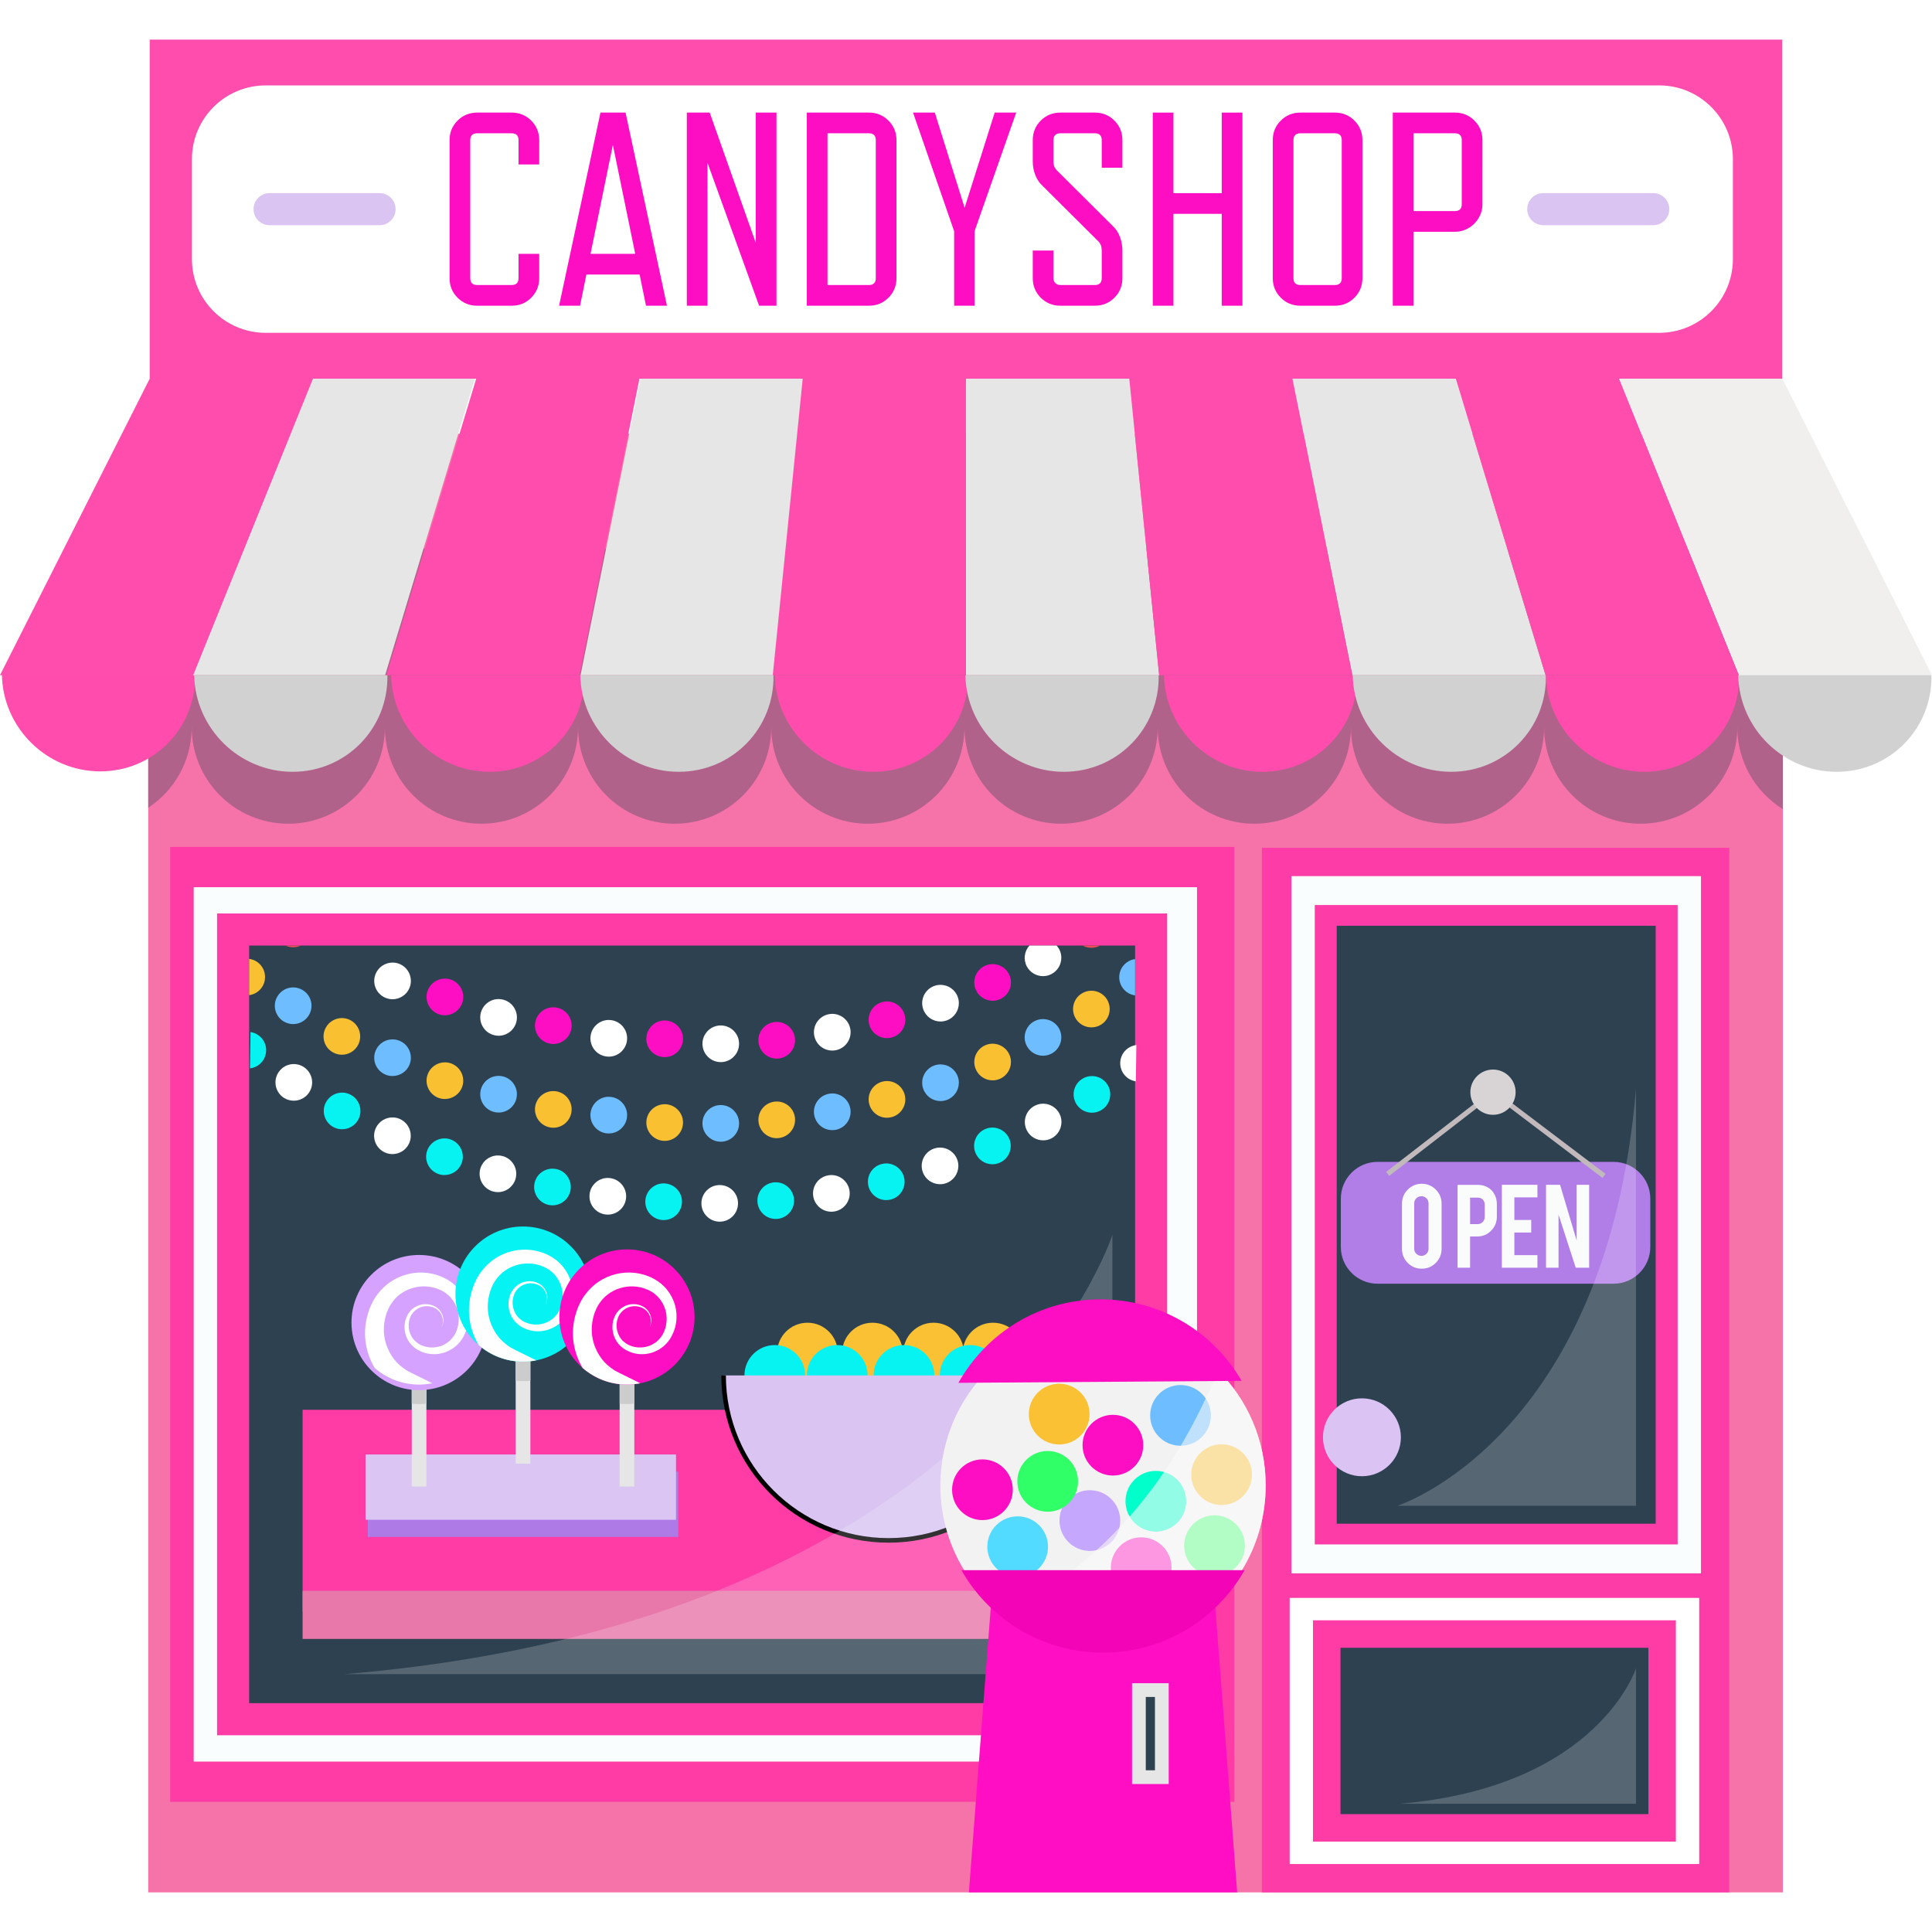 <svg id="eVFfCtLaSyx1" xmlns="http://www.w3.org/2000/svg" xmlns:xlink="http://www.w3.org/1999/xlink" viewBox="0 0 421.602 421.602" shape-rendering="geometricPrecision" text-rendering="geometricPrecision"><style><![CDATA[#eVFfCtLaSyx33_tr {animation: eVFfCtLaSyx33_tr__tr 1250ms linear infinite normal forwards}@keyframes eVFfCtLaSyx33_tr__tr { 0% {transform: translate(326.364px,267.589px) rotate(0deg)} 24% {transform: translate(326.364px,267.589px) rotate(-30.101deg)} 64% {transform: translate(326.364px,267.589px) rotate(28.363deg)} 80% {transform: translate(326.364px,267.589px) rotate(-0.088deg)} 100% {transform: translate(326.364px,267.589px) rotate(-0.088deg)}} #eVFfCtLaSyx33_ts {animation: eVFfCtLaSyx33_ts__ts 1250ms linear infinite normal forwards}@keyframes eVFfCtLaSyx33_ts__ts { 0% {transform: scale(2,2)} 24% {transform: scale(1,1)} 64% {transform: scale(1,1)} 80% {transform: scale(2,2)} 100% {transform: scale(2,2)}} #eVFfCtLaSyx60_tr {animation: eVFfCtLaSyx60_tr__tr 1250ms linear infinite normal forwards}@keyframes eVFfCtLaSyx60_tr__tr { 0% {transform: translate(240.484px,325.346px) rotate(0deg)} 8% {transform: translate(240.484px,325.346px) rotate(-18.073deg)} 16% {transform: translate(240.484px,325.346px) rotate(-59.17deg)} 24% {transform: translate(240.484px,325.346px) rotate(-94.423deg)} 32% {transform: translate(240.484px,325.346px) rotate(-136.302deg)} 40% {transform: translate(240.484px,325.346px) rotate(-183.636deg)} 48% {transform: translate(240.484px,325.346px) rotate(-223.822deg)} 56% {transform: translate(240.484px,325.346px) rotate(-270.481deg)} 64% {transform: translate(240.484px,325.346px) rotate(-304.829deg)} 72% {transform: translate(240.484px,325.346px) rotate(-341.887deg)} 80% {transform: translate(240.484px,325.346px) rotate(-361.178deg)} 100% {transform: translate(240.484px,325.346px) rotate(-361.178deg)}} #eVFfCtLaSyx77_to {animation: eVFfCtLaSyx77_to__to 1250ms linear infinite normal forwards}@keyframes eVFfCtLaSyx77_to__to { 0% {transform: translate(91.451px,298.519px)} 16% {transform: translate(91.451px,294.119px)} 32% {transform: translate(91.451px,298.519px)} 48% {transform: translate(91.451px,294.119px)} 64% {transform: translate(91.451px,298.519px)} 80% {transform: translate(91.451px,294.119px)} 100% {transform: translate(91.451px,294.119px)}} #eVFfCtLaSyx82_to {animation: eVFfCtLaSyx82_to__to 1250ms linear infinite normal forwards}@keyframes eVFfCtLaSyx82_to__to { 0% {transform: translate(114.135px,293.52px)} 16% {transform: translate(115.841px,302.775px)} 32% {transform: translate(114.135px,293.52px)} 48% {transform: translate(115.841px,302.775px)} 64% {transform: translate(114.135px,293.52px)} 80% {transform: translate(115.841px,302.775px)} 100% {transform: translate(115.841px,302.775px)}} #eVFfCtLaSyx87_to {animation: eVFfCtLaSyx87_to__to 1250ms linear infinite normal forwards}@keyframes eVFfCtLaSyx87_to__to { 0% {transform: translate(136.82px,298.519px)} 16% {transform: translate(136.82px,295.712px)} 32% {transform: translate(136.82px,299.959px)} 48% {transform: translate(136.82px,295.723px)} 64% {transform: translate(136.82px,300.472px)} 80% {transform: translate(136.82px,294.726px)} 100% {transform: translate(136.82px,294.726px)}} #eVFfCtLaSyx92_tr {animation: eVFfCtLaSyx92_tr__tr 1250ms linear infinite normal forwards}@keyframes eVFfCtLaSyx92_tr__tr { 0% {transform: translate(151.036px,246.556px) rotate(0.823deg)} 24% {transform: translate(151.036px,246.556px) rotate(-2.167deg)} 64% {transform: translate(151.036px,246.556px) rotate(1.756deg)} 88% {transform: translate(151.036px,246.556px) rotate(-0.019deg)} 100% {transform: translate(151.036px,246.556px) rotate(-0.019deg)}} #eVFfCtLaSyx111_tr {animation: eVFfCtLaSyx111_tr__tr 1250ms linear infinite normal forwards}@keyframes eVFfCtLaSyx111_tr__tr { 0% {transform: translate(151.036px,229.195px) rotate(0deg)} 24% {transform: translate(151.036px,229.195px) rotate(-2.874deg)} 64% {transform: translate(151.036px,229.195px) rotate(2.57deg)} 88% {transform: translate(151.036px,229.195px) rotate(0.603deg)} 100% {transform: translate(151.036px,229.195px) rotate(0.603deg)}} #eVFfCtLaSyx131_tr {animation: eVFfCtLaSyx131_tr__tr 1250ms linear infinite normal forwards}@keyframes eVFfCtLaSyx131_tr__tr { 0% {transform: translate(210.801px,125.209px) rotate(0deg)} 24% {transform: translate(210.801px,125.209px) rotate(1.762deg)} 64% {transform: translate(210.801px,125.209px) rotate(-1.528deg)} 80% {transform: translate(210.801px,125.209px) rotate(-0.61deg)} 100% {transform: translate(210.801px,125.209px) rotate(-0.61deg)}} #eVFfCtLaSyx146 {animation: eVFfCtLaSyx146_c_o 1250ms linear infinite normal forwards}@keyframes eVFfCtLaSyx146_c_o { 0% {opacity: 0} 24% {opacity: 0} 64% {opacity: 1} 100% {opacity: 1}}]]></style><defs><filter id="eVFfCtLaSyx112-filter" x="-400%" width="600%" y="-400%" height="600%"><feColorMatrix id="eVFfCtLaSyx112-filter-hue-rotate-0" type="hueRotate" values="-222" result="result"/></filter></defs><g id="eVFfCtLaSyx2"><rect id="eVFfCtLaSyx3" width="356.72" height="318.315" rx="0" ry="0" transform="matrix(1 0 0 1 32.341 94.642)" fill="rgb(246,115,169)" stroke="none" stroke-width="1"/><path id="eVFfCtLaSyx4" d="M32.67,119.696L32.67,158.672L32.67,176.272C38.387,172.514,42.156,166.038,42.16,158.682C42.167,170.326,51.6,179.755,63.233,179.755C74.882,179.755,84.317,170.32,84.318,158.672L84.318,158.672C84.32,170.32,93.755,179.755,105.404,179.755C117.04,179.755,126.475,170.32,126.477,158.672L126.477,158.672C126.479,170.32,135.914,179.755,147.562,179.755C159.198,179.755,168.633,170.32,168.635,158.672L168.635,158.672C168.637,170.32,178.072,179.755,189.721,179.755C201.357,179.755,210.792,170.32,210.794,158.672L210.794,158.672C210.796,170.32,220.243,179.755,231.88,179.755C243.517,179.755,252.964,170.32,252.965,158.672L252.965,158.672C252.967,170.32,262.402,179.755,274.038,179.755C285.687,179.755,295.122,170.32,295.124,158.672L295.124,158.672C295.126,170.32,304.561,179.755,316.197,179.755C327.846,179.755,337.281,170.32,337.282,158.672L337.282,158.672C337.284,170.32,346.719,179.755,358.355,179.755C369.995,179.755,379.422,170.335,379.439,158.7C379.449,166.248,383.415,172.857,389.388,176.573L389.388,158.673L389.388,119.697L32.67,119.697L32.67,119.696Z" transform="matrix(1 0 0 1 -0.329 0)" opacity="0.34" fill="rgb(45,65,81)" stroke="none" stroke-width="1"/><g id="eVFfCtLaSyx5" transform="matrix(1 0 0.019 1 -2.923 0)"><path id="eVFfCtLaSyx6" d="M42.159,147.336C42.159,158.986,32.723,168.422,21.073,168.422C9.436,168.422,0,158.986,0,147.336L28.304,136.07" transform="matrix(1 0.004 -0.004 1 1.131 -0.176)" fill="rgb(255,76,173)" stroke="none" stroke-width="1"/><path id="eVFfCtLaSyx7" d="M84.318,147.336C84.318,158.986,74.882,168.422,63.232,168.422C51.595,168.422,42.159,158.986,42.159,147.336" transform="matrix(1 0 0 1 0.342 0)" fill="rgb(209,209,209)" stroke="none" stroke-width="1"/><path id="eVFfCtLaSyx8" d="M126.477,147.336C126.477,158.986,117.041,168.422,105.404,168.422C93.754,168.422,84.318,158.986,84.318,147.336" transform="matrix(1 0 0 1 1.171 0)" fill="rgb(255,76,173)" stroke="none" stroke-width="1"/><path id="eVFfCtLaSyx9" d="M168.636,147.336C168.636,158.986,159.2,168.422,147.563,168.422C135.913,168.422,126.477,158.986,126.477,147.336" transform="matrix(1 0 0 1 0.276 0)" fill="rgb(209,209,209)" stroke="none" stroke-width="1"/><path id="eVFfCtLaSyx10" d="M210.795,147.336C210.795,158.986,201.359,168.422,189.722,168.422C178.072,168.422,168.636,158.986,168.636,147.336" transform="matrix(1 0 0 1 0.564 0)" fill="rgb(255,76,173)" stroke="none" stroke-width="1"/><path id="eVFfCtLaSyx11" d="M252.966,147.336C252.966,158.986,243.518,168.422,231.88,168.422C220.243,168.422,210.794,158.986,210.794,147.336" fill="rgb(209,209,209)" stroke="none" stroke-width="1"/><path id="eVFfCtLaSyx12" d="M295.125,147.336C295.125,158.986,285.689,168.422,274.039,168.422C262.402,168.422,252.966,158.986,252.966,147.336" transform="matrix(1 0 0 1 1.171 0)" fill="rgb(255,76,173)" stroke="none" stroke-width="1"/><path id="eVFfCtLaSyx13" d="M337.284,147.336C337.284,158.986,327.848,168.422,316.198,168.422C304.561,168.422,295.125,158.986,295.125,147.336" transform="matrix(1 0 0 1 0.189 0)" fill="rgb(209,209,209)" stroke="none" stroke-width="1"/><path id="eVFfCtLaSyx14" d="M379.443,147.336C379.443,158.986,370.007,168.422,358.357,168.422C346.72,168.422,337.284,158.986,337.284,147.336" transform="matrix(1 0 0 1 0.189 0)" fill="rgb(255,76,173)" stroke="none" stroke-width="1"/><path id="eVFfCtLaSyx15" d="M379.443,147.336C379.443,158.986,388.879,168.422,400.529,168.422C412.166,168.422,421.602,158.986,421.602,147.336L399.804,138.57" fill="rgb(209,209,209)" stroke="none" stroke-width="1"/></g><polygon id="eVFfCtLaSyx16" points="103.918,82.639 68.292,82.639 42.159,147.336 84.318,147.336" transform="matrix(1 0 0 1 -0.275 0)" fill="rgb(230,230,230)" stroke="none" stroke-width="1"/><polygon id="eVFfCtLaSyx17" points="175.17,82.639 139.544,82.639 126.477,147.336 168.636,147.336" transform="matrix(1 0 0 1 0.21 0)" fill="rgb(230,230,230)" stroke="none" stroke-width="1"/><polygon id="eVFfCtLaSyx18" points="246.421,82.639 210.796,82.639 210.795,147.336 252.954,147.336" fill="rgb(230,230,230)" stroke="none" stroke-width="1"/><polygon id="eVFfCtLaSyx19" points="317.673,82.639 282.047,82.639 295.113,147.336 337.272,147.336" fill="rgb(230,230,230)" stroke="none" stroke-width="1"/><polygon id="eVFfCtLaSyx20" points="388.935,82.639 353.309,82.639 379.443,147.336 421.601,147.336" fill="rgb(240,239,238)" stroke="none" stroke-width="1"/><polygon id="eVFfCtLaSyx21" points="388.935,8.644 32.666,8.644 32.666,82.639 0,147.336 42.159,147.336 68.292,82.639 103.918,82.639 84.318,147.336 126.477,147.336 139.544,82.639 175.17,82.639 168.636,147.336 210.795,147.336 210.796,82.639 246.422,82.639 252.954,147.336 295.113,147.336 282.047,82.639 317.683,82.639 337.284,147.336 379.443,147.336 353.309,82.639 388.935,82.639" fill="rgb(254,77,173)" stroke="none" stroke-width="1"/><rect id="eVFfCtLaSyx22" width="207.333" height="179.333" rx="0" ry="0" transform="matrix(1.12 0 0 1.162 37.135 184.818)" fill="rgb(255,60,166)" stroke="none" stroke-width="1"/><rect id="eVFfCtLaSyx23" width="207.333" height="179.333" rx="0" ry="0" transform="matrix(1.056 0 0 1.064 42.267 193.605)" fill="rgb(250,253,253)" stroke="none" stroke-width="1"/><rect id="eVFfCtLaSyx24" width="207.333" height="179.333" rx="0" ry="0" transform="matrix(1 0 0 1 47.367 199.336)" fill="rgb(255,60,166)" stroke="none" stroke-width="1"/><polygon id="eVFfCtLaSyx25" points="224.651,206.335 77.751,206.335 71.461,206.335 65.641,206.335 62.281,206.335 54.371,206.335 54.371,209.245 54.371,217.165 54.371,226.605 54.371,234.525 54.371,371.665 247.701,371.665 247.701,234.575 247.701,226.655 247.701,217.215 247.701,209.295 247.701,206.335 240.071,206.335 236.241,206.335 230.561,206.335" fill="rgb(45,65,81)" stroke="none" stroke-width="1"/><rect id="eVFfCtLaSyx26" width="101.994" height="227.943" rx="0" ry="0" transform="matrix(1 0 0 1 275.367 185.014)" fill="rgb(254,60,167)" stroke="none" stroke-width="1"/><rect id="eVFfCtLaSyx27" width="89.369" height="152.148" rx="0" ry="0" transform="matrix(1 0 0 1 281.821 191.188)" fill="rgb(250,253,253)" stroke="none" stroke-width="1"/><rect id="eVFfCtLaSyx28" width="79.188" height="139.527" rx="0" ry="0" transform="matrix(1 0 0 1 286.911 197.498)" fill="rgb(254,60,167)" stroke="none" stroke-width="1"/><rect id="eVFfCtLaSyx29" width="69.607" height="130.489" rx="0" ry="0" transform="matrix(1 0 0 1 291.7 202.017)" fill="rgb(45,65,81)" stroke="none" stroke-width="1"/><rect id="eVFfCtLaSyx30" width="89.368" height="58.072" rx="0" ry="0" transform="matrix(1 0 0 1 281.433 348.697)" fill="rgb(255,255,255)" stroke="none" stroke-width="1"/><rect id="eVFfCtLaSyx31" width="79.188" height="48.299" rx="0" ry="0" transform="matrix(1 0 0 1 286.521 353.582)" fill="rgb(255,60,166)" stroke="none" stroke-width="1"/><rect id="eVFfCtLaSyx32" width="67.188" height="36.299" rx="0" ry="0" transform="matrix(1 0 0 1 292.521 359.582)" fill="rgb(45,65,81)" stroke="none" stroke-width="1"/><g id="eVFfCtLaSyx33_tr" transform="translate(326.364,267.589) rotate(0)"><g id="eVFfCtLaSyx33_ts" transform="scale(2,2)"><g id="eVFfCtLaSyx33" transform="translate(-326.364,-267.589)"><path id="eVFfCtLaSyx34" d="M343.245,269.86C343.245,272.061,341.445,273.86,339.245,273.86L313.482,273.86C311.282,273.86,309.482,272.061,309.482,269.86L309.482,264.567C309.482,262.368,311.282,260.567,313.482,260.567L339.245,260.567C341.445,260.567,343.245,262.368,343.245,264.567L343.245,269.86Z" fill="rgb(177,126,232)" stroke="none" stroke-width="1"/><polygon id="eVFfCtLaSyx35" points="338.033,262.319 326.122,253.301 314.76,262.098 314.424,261.664 326.12,252.61 338.365,261.882" fill="rgb(193,185,188)" stroke="none" stroke-width="1"/><circle id="eVFfCtLaSyx36" r="2.469" transform="matrix(1 0 0 1 326.083 252.963)" fill="rgb(216,212,213)" stroke="none" stroke-width="1"/><path id="eVFfCtLaSyx37" d="M318.309,262.957C318.91,262.957,319.421,263.17,319.842,263.593C320.263,264.016,320.473,264.526,320.473,265.122L320.473,270.057C320.473,270.659,320.261,271.169,319.838,271.59C319.415,272.011,318.905,272.221,318.309,272.221C317.708,272.221,317.198,272.01,316.78,271.586C316.362,271.163,316.152,270.653,316.152,270.057L316.152,265.122C316.152,264.521,316.364,264.01,316.787,263.589C317.208,263.168,317.716,262.957,318.309,262.957ZM319.051,265.094C319.051,264.877,318.975,264.694,318.824,264.541C318.672,264.39,318.489,264.314,318.272,264.314C318.056,264.314,317.871,264.389,317.717,264.541C317.563,264.693,317.486,264.877,317.486,265.094L317.486,270.043C317.486,270.259,317.563,270.443,317.717,270.594C317.871,270.746,318.056,270.822,318.272,270.822C318.489,270.822,318.672,270.747,318.824,270.594C318.975,270.444,319.051,270.259,319.051,270.043L319.051,265.094Z" fill="rgb(250,252,252)" stroke="none" stroke-width="1"/><path id="eVFfCtLaSyx38" d="M323.827,263.073C324.491,263.073,325.02,263.282,325.414,263.701C325.779,264.099,325.962,264.609,325.962,265.23L325.962,266.543C325.962,267.14,325.754,267.649,325.338,268.072C324.922,268.496,324.418,268.707,323.826,268.707L323.04,268.707L323.04,272.113L321.676,272.113L321.676,263.073L323.827,263.073L323.827,263.073ZM324.642,265.253C324.642,265.017,324.571,264.827,324.429,264.683C324.287,264.539,324.098,264.466,323.863,264.466L323.041,264.466L323.041,267.36L323.863,267.36C324.08,267.36,324.263,267.283,324.415,267.129C324.566,266.976,324.642,266.791,324.642,266.574L324.642,265.253L324.642,265.253Z" transform="matrix(1 0 0 1 0.543 0)" fill="rgb(250,252,252)" stroke="none" stroke-width="1"/><path id="eVFfCtLaSyx39" d="M327.051,272.115L327.051,263.068L330.932,263.068L330.932,264.438L328.414,264.438L328.414,266.906L330.254,266.906L330.254,268.277L328.414,268.277L328.414,270.744L330.932,270.744L330.932,272.115L327.051,272.115Z" fill="rgb(250,252,252)" stroke="none" stroke-width="1"/><path id="eVFfCtLaSyx40" d="M333.401,263.067L335.211,269.147L335.211,263.067L336.575,263.067L336.575,272.114L335.11,272.114L333.235,266.321L333.235,272.114L331.871,272.114L331.871,263.067L333.401,263.067Z" fill="rgb(250,252,252)" stroke="none" stroke-width="1"/></g></g></g><path id="eVFfCtLaSyx41" d="M357.004,237.594L357.004,328.594L304.947,328.594C304.947,328.594,350.627,313.981,357.004,237.594Z" opacity="0.2" fill="rgb(252,250,250)" stroke="none" stroke-width="1"/><path id="eVFfCtLaSyx42" d="M305.336,393.623L357.004,393.623L357.004,364.066C357.004,364.066,348.706,390.003,305.336,393.623Z" opacity="0.2" fill="rgb(252,250,250)" stroke="none" stroke-width="1"/><circle id="eVFfCtLaSyx43" r="8.5" transform="matrix(1 0 0 1 297.201 313.645)" fill="rgb(219,196,243)" stroke="none" stroke-width="1"/><circle id="eVFfCtLaSyx44" r="6.625" transform="matrix(1 0 0 1 176.201 295.27)" fill="rgb(249,193,51)" stroke="none" stroke-width="1"/><circle id="eVFfCtLaSyx45" r="6.625" transform="matrix(1 0 0 1 203.718 295.27)" fill="rgb(249,193,51)" stroke="none" stroke-width="1"/><circle id="eVFfCtLaSyx46" r="6.625" transform="matrix(1 0 0 1 216.701 295.27)" fill="rgb(249,193,51)" stroke="none" stroke-width="1"/><circle id="eVFfCtLaSyx47" r="6.625" transform="matrix(1 0 0 1 190.388 295.27)" fill="rgb(249,193,51)" stroke="none" stroke-width="1"/><circle id="eVFfCtLaSyx48" r="6.625" transform="matrix(1 0 0 1 169.076 300.145)" fill="rgb(7,243,242)" stroke="none" stroke-width="1"/><circle id="eVFfCtLaSyx49" r="6.625" transform="matrix(1 0 0 1 211.701 300.145)" fill="rgb(7,243,242)" stroke="none" stroke-width="1"/><circle id="eVFfCtLaSyx50" r="6.625" transform="matrix(1 0 0 1 197.263 300.145)" fill="rgb(7,243,242)" stroke="none" stroke-width="1"/><circle id="eVFfCtLaSyx51" r="6.625" transform="matrix(1 0 0 1 182.701 300.145)" fill="rgb(7,243,242)" stroke="none" stroke-width="1"/><rect id="eVFfCtLaSyx52" width="170" height="44" rx="0" ry="0" transform="matrix(1 0 0 1 66.034 307.645)" fill="rgb(255,60,166)" stroke="none" stroke-width="1"/><rect id="eVFfCtLaSyx53" width="170" height="10.5" rx="0" ry="0" transform="matrix(1 0 0 1 66.034 347.145)" fill="rgb(232,119,170)" stroke="none" stroke-width="1"/><path id="eVFfCtLaSyx54" d="M157.903,300.145C157.903,320.027,174.021,336.145,193.903,336.145C213.785,336.145,229.903,320.027,229.903,300.145" fill="rgb(218,196,242)" stroke="rgb(0,0,0)" stroke-width="1"/><path id="eVFfCtLaSyx55" d="M75.16,366.51L242.751,366.51L242.751,270.639C242.75,270.638,215.837,354.766,75.16,366.51Z" transform="matrix(1 0 0 1 0 -1.18)" opacity="0.2" fill="rgb(252,250,250)" stroke="none" stroke-width="1"/><polygon id="eVFfCtLaSyx56" points="269.974,412.957 211.428,412.957 217.701,331.311 263.701,331.311" fill="rgb(255,14,195)" stroke="none" stroke-width="1"/><path id="eVFfCtLaSyx57" d="M276.201,324.145C276.201,330.505,274.531,336.485,271.601,341.645C269.371,345.565,266.421,349.025,262.931,351.825C256.851,356.715,249.111,359.645,240.701,359.645C232.291,359.645,224.551,356.715,218.471,351.825C218.441,351.795,218.401,351.775,218.371,351.735C214.921,348.955,212.011,345.525,209.801,341.645C206.871,336.485,205.201,330.505,205.201,324.145C205.201,304.535,221.091,288.645,240.701,288.645C250.491,288.645,259.361,292.605,265.781,299.025C272.221,305.444,276.201,314.326,276.201,324.145Z" fill="rgb(242,242,242)" stroke="none" stroke-width="1"/><rect id="eVFfCtLaSyx58" width="8" height="22" rx="0" ry="0" transform="matrix(1 0 0 1 247.034 367.311)" fill="rgb(230,230,230)" stroke="none" stroke-width="1"/><rect id="eVFfCtLaSyx59" width="2" height="16" rx="0" ry="0" transform="matrix(1 0 0 1 250.034 370.311)" fill="rgb(45,65,81)" stroke="none" stroke-width="1"/><g id="eVFfCtLaSyx60_tr" transform="translate(240.484,325.346) rotate(0)"><g id="eVFfCtLaSyx60" transform="translate(-240.484,-325.346)"><circle id="eVFfCtLaSyx61" r="6.625" transform="matrix(1 0 0 1 222.076 337.52)" fill="rgb(82,219,255)" stroke="none" stroke-width="1"/><circle id="eVFfCtLaSyx62" r="6.625" transform="matrix(1 0 0 1 237.829 331.819)" fill="rgb(197,167,253)" stroke="none" stroke-width="1"/><circle id="eVFfCtLaSyx63" r="6.625" transform="matrix(1 0 0 1 228.626 323.262)" fill="rgb(49,255,103)" stroke="none" stroke-width="1"/><circle id="eVFfCtLaSyx64" r="6.625" transform="matrix(1 0 0 1 214.391 325.092)" fill="rgb(254,14,194)" stroke="none" stroke-width="1"/><circle id="eVFfCtLaSyx65" r="6.625" transform="matrix(1 0 0 1 249.034 342.104)" fill="rgb(254,14,194)" stroke="none" stroke-width="1"/><circle id="eVFfCtLaSyx66" r="6.625" transform="matrix(1 0 0 1 252.229 327.602)" fill="rgb(0,255,202)" stroke="none" stroke-width="1"/><circle id="eVFfCtLaSyx67" r="6.625" transform="matrix(1 0 0 1 265.033 337.297)" fill="rgb(77,255,124)" stroke="none" stroke-width="1"/><circle id="eVFfCtLaSyx68" r="6.625" transform="matrix(1 0 0 1 266.577 321.796)" fill="rgb(249,193,51)" stroke="none" stroke-width="1"/><circle id="eVFfCtLaSyx69" r="6.625" transform="matrix(1 0 0 1 242.861 315.368)" fill="rgb(254,14,194)" stroke="none" stroke-width="1"/><circle id="eVFfCtLaSyx70" r="6.625" transform="matrix(1 0 0 1 257.611 308.868)" fill="rgb(110,190,255)" stroke="none" stroke-width="1"/><circle id="eVFfCtLaSyx71" r="6.625" transform="matrix(1 0 0 1 231.137 308.589)" fill="rgb(249,193,51)" stroke="none" stroke-width="1"/></g></g><path id="eVFfCtLaSyx72" d="M276.201,324.145C276.201,330.505,274.531,336.485,271.601,341.645C269.371,345.565,266.421,349.025,262.931,351.825L218.111,351.825C218.111,351.825,218.201,351.795,218.371,351.735C221.351,350.675,249.261,339.825,265.781,299.025C272.221,305.444,276.201,314.326,276.201,324.145Z" opacity="0.58" fill="rgb(252,250,250)" stroke="none" stroke-width="1"/><rect id="eVFfCtLaSyx73" width="67.75" height="14.25" rx="0" ry="0" transform="matrix(1 0 0 1 80.26 321.145)" fill="rgb(173,122,230)" stroke="none" stroke-width="1"/><rect id="eVFfCtLaSyx74" width="67.75" height="14.25" rx="0" ry="0" transform="matrix(1 0 0 1 79.768 317.395)" fill="rgb(218,197,243)" stroke="none" stroke-width="1"/><path id="eVFfCtLaSyx75" d="M271.601,341.645C265.491,352.395,253.941,359.645,240.701,359.645C227.461,359.645,215.911,352.395,209.801,341.645L271.601,341.645Z" transform="matrix(1 0 0 1 0 1)" fill="rgb(243,5,183)" stroke="none" stroke-width="1"/><path id="eVFfCtLaSyx76" d="M271.601,341.645C265.491,352.395,253.941,359.645,240.701,359.645C227.461,359.645,215.911,352.395,209.801,341.645L271.601,341.645Z" transform="matrix(-1 0.007 -0.007 -1 483.139 641.508)" fill="rgb(254,14,194)" stroke="none" stroke-width="1"/><g id="eVFfCtLaSyx77_to" transform="translate(91.451,298.519)"><g id="eVFfCtLaSyx77" transform="translate(-91.451,-298.519)"><rect id="eVFfCtLaSyx78" width="3.2" height="27.37" rx="0" ry="0" transform="matrix(1 0 0 1 89.851 297.024)" fill="rgb(230,230,230)" stroke="none" stroke-width="1"/><path id="eVFfCtLaSyx79" d="M93.051,297.024L93.051,306.304C92.521,306.364,91.991,306.394,91.451,306.394C90.911,306.394,90.381,306.364,89.851,306.304L89.851,297.024L93.051,297.024Z" fill="rgb(204,204,204)" stroke="none" stroke-width="1"/><path id="eVFfCtLaSyx80" d="M76.701,287.395C76.701,279.245,83.301,272.645,91.451,272.645C99.601,272.645,106.201,279.245,106.201,287.395C106.201,294.555,101.111,300.515,94.351,301.855C93.411,302.045,92.441,302.145,91.451,302.145C87.741,302.145,84.341,300.775,81.751,298.505C78.651,295.805,76.701,291.826,76.701,287.395Z" transform="matrix(1 0 0 1 0 1.215)" fill="rgb(213,162,255)" stroke="none" stroke-width="1"/><path id="eVFfCtLaSyx81" d="M80.601,285.734C80.791,285.144,81.101,284.614,81.351,284.044L81.381,283.994L81.451,283.864L81.501,283.774L81.611,283.604L81.821,283.244C81.941,283.034,82.171,282.724,82.381,282.444C83.221,281.334,84.151,280.434,85.291,279.674C87.541,278.174,90.361,277.444,93.141,277.764C94.521,277.914,95.881,278.314,97.111,278.964L97.231,279.024L97.291,279.044L97.381,279.094L97.401,279.114L97.601,279.234L97.991,279.474C98.271,279.654,98.611,279.904,98.901,280.134C99.441,280.604,99.951,281.104,100.371,281.684C101.231,282.814,101.821,284.134,102.091,285.504C102.361,286.884,102.311,288.294,101.961,289.624C101.791,290.284,101.531,290.914,101.231,291.514C101.031,291.894,100.941,292.044,100.721,292.354C100.511,292.654,100.291,292.944,100.061,293.174C99.141,294.184,97.951,294.864,96.711,295.234C95.461,295.584,94.151,295.604,92.961,295.294C92.351,295.144,91.831,294.924,91.251,294.624C90.811,294.384,90.241,293.944,89.851,293.544C88.201,291.824,87.911,289.304,88.691,287.474C89.061,286.544,89.701,285.784,90.471,285.294C91.231,284.804,92.081,284.584,92.881,284.584C94.471,284.594,95.771,285.434,96.291,286.424C96.861,287.403,96.801,288.334,96.661,288.884C96.601,289.174,96.511,289.374,96.451,289.514C96.431,289.544,96.421,289.564,96.401,289.594C96.411,289.574,96.421,289.544,96.431,289.504C96.491,289.374,96.561,289.164,96.611,288.874C96.701,288.324,96.701,287.414,96.111,286.534C95.561,285.644,94.321,284.964,92.891,285.044C91.471,285.104,89.931,286.094,89.421,287.754C88.851,289.364,89.261,291.434,90.671,292.724C91.051,293.054,91.341,293.264,91.871,293.524C92.271,293.694,92.781,293.884,93.261,293.954C94.241,294.144,95.271,294.054,96.231,293.724C97.181,293.374,98.071,292.784,98.701,291.984C98.881,291.784,99.001,291.584,99.131,291.394C99.251,291.214,99.441,290.834,99.511,290.674C99.711,290.184,99.891,289.684,99.981,289.153C100.181,288.113,100.151,287.033,99.881,286.003C99.611,284.983,99.101,284.033,98.421,283.243C98.091,282.843,97.691,282.503,97.281,282.183C97.071,282.063,96.921,281.933,96.681,281.803L96.271,281.583L96.071,281.483L96.041,281.463L96.031,281.463L95.931,281.433C94.961,280.993,93.921,280.763,92.881,280.723C90.811,280.623,88.791,281.303,87.261,282.463C86.501,283.033,85.841,283.793,85.391,284.483C85.271,284.663,85.171,284.783,85.031,285.063L84.841,285.423L84.751,285.603L84.691,285.723L84.711,285.703C84.551,286.143,84.331,286.543,84.231,286.983C83.721,288.713,83.641,290.433,83.921,291.953C84.201,293.473,84.781,294.783,85.441,295.813C86.101,296.863,86.871,297.623,87.541,298.173C87.711,298.313,87.871,298.443,88.031,298.563C88.171,298.663,88.311,298.753,88.431,298.833C88.561,298.913,88.671,298.993,88.771,299.063C88.891,299.133,89.061,299.213,89.181,299.283C89.691,299.553,89.971,299.693,89.971,299.693L94.351,301.853C93.411,302.043,92.441,302.143,91.451,302.143C87.741,302.143,84.341,300.773,81.751,298.503C81.681,298.383,81.611,298.253,81.541,298.123C80.681,296.583,79.991,294.673,79.741,292.533C79.501,290.395,79.751,288.016,80.601,285.734Z" fill="rgb(255,255,255)" stroke="none" stroke-width="1"/></g></g><g id="eVFfCtLaSyx82_to" transform="translate(114.135,293.52)"><g id="eVFfCtLaSyx82" transform="translate(-114.135,-298.519)"><rect id="eVFfCtLaSyx83" width="3.2" height="27.37" rx="0" ry="0" transform="matrix(1 0 0 1 112.535 297.024)" fill="rgb(230,230,230)" stroke="none" stroke-width="1"/><path id="eVFfCtLaSyx84" d="M115.735,297.024L115.735,306.304C115.205,306.364,114.675,306.394,114.135,306.394C113.595,306.394,113.065,306.364,112.535,306.304L112.535,297.024L115.735,297.024Z" fill="rgb(204,204,204)" stroke="none" stroke-width="1"/><path id="eVFfCtLaSyx85" d="M99.385,287.395C99.385,279.245,105.985,272.645,114.135,272.645C122.285,272.645,128.885,279.245,128.885,287.395C128.885,294.555,123.795,300.515,117.035,301.855C116.095,302.045,115.125,302.145,114.135,302.145C110.425,302.145,107.025,300.775,104.435,298.505C101.335,295.805,99.385,291.826,99.385,287.395Z" fill="rgb(6,243,243)" stroke="none" stroke-width="1"/><path id="eVFfCtLaSyx86" d="M103.285,285.734C103.475,285.144,103.785,284.614,104.035,284.044L104.065,283.994L104.135,283.864L104.185,283.774L104.295,283.604L104.505,283.244C104.625,283.034,104.855,282.724,105.065,282.444C105.905,281.334,106.835,280.434,107.975,279.674C110.225,278.174,113.045,277.444,115.825,277.764C117.205,277.914,118.565,278.314,119.795,278.964L119.915,279.024L119.975,279.044L120.065,279.094L120.085,279.114L120.285,279.234L120.675,279.474C120.955,279.654,121.295,279.904,121.585,280.134C122.125,280.604,122.635,281.104,123.055,281.684C123.915,282.814,124.505,284.134,124.775,285.504C125.045,286.884,124.995,288.294,124.645,289.624C124.475,290.284,124.215,290.914,123.915,291.514C123.715,291.894,123.625,292.044,123.405,292.354C123.195,292.654,122.975,292.944,122.745,293.174C121.825,294.184,120.635,294.864,119.395,295.234C118.145,295.584,116.835,295.604,115.645,295.294C115.035,295.144,114.515,294.924,113.935,294.624C113.495,294.384,112.925,293.944,112.535,293.544C110.885,291.824,110.595,289.304,111.375,287.474C111.745,286.544,112.385,285.784,113.155,285.294C113.915,284.804,114.765,284.584,115.565,284.584C117.155,284.594,118.455,285.434,118.975,286.424C119.545,287.403,119.485,288.334,119.345,288.884C119.285,289.174,119.195,289.374,119.135,289.514C119.115,289.544,119.105,289.564,119.085,289.594C119.095,289.574,119.105,289.544,119.115,289.504C119.175,289.374,119.245,289.164,119.295,288.874C119.385,288.324,119.385,287.414,118.795,286.534C118.245,285.644,117.005,284.964,115.575,285.044C114.155,285.104,112.615,286.094,112.105,287.754C111.535,289.364,111.945,291.434,113.355,292.724C113.735,293.054,114.025,293.264,114.555,293.524C114.955,293.694,115.465,293.884,115.945,293.954C116.925,294.144,117.955,294.054,118.915,293.724C119.865,293.374,120.755,292.784,121.385,291.984C121.565,291.784,121.685,291.584,121.815,291.394C121.935,291.214,122.125,290.834,122.195,290.674C122.395,290.184,122.575,289.684,122.665,289.153C122.865,288.113,122.835,287.033,122.565,286.003C122.295,284.983,121.785,284.033,121.105,283.243C120.775,282.843,120.375,282.503,119.965,282.183C119.755,282.063,119.605,281.933,119.365,281.803L118.955,281.583L118.755,281.483L118.725,281.463L118.715,281.463L118.615,281.433C117.645,280.993,116.605,280.763,115.565,280.723C113.495,280.623,111.475,281.303,109.945,282.463C109.185,283.033,108.525,283.793,108.075,284.483C107.955,284.663,107.855,284.783,107.715,285.063L107.525,285.423L107.435,285.603L107.375,285.723L107.395,285.703C107.235,286.143,107.015,286.543,106.915,286.983C106.405,288.713,106.325,290.433,106.605,291.953C106.885,293.473,107.465,294.783,108.125,295.813C108.785,296.863,109.555,297.623,110.225,298.173C110.395,298.313,110.555,298.443,110.715,298.563C110.855,298.663,110.995,298.753,111.115,298.833C111.245,298.913,111.355,298.993,111.455,299.063C111.575,299.133,111.745,299.213,111.865,299.283C112.375,299.553,112.655,299.693,112.655,299.693L117.035,301.853C116.095,302.043,115.125,302.143,114.135,302.143C110.425,302.143,107.025,300.773,104.435,298.503C104.365,298.383,104.295,298.253,104.225,298.123C103.365,296.583,102.675,294.673,102.425,292.533C102.185,290.395,102.435,288.016,103.285,285.734Z" fill="rgb(255,254,254)" stroke="none" stroke-width="1"/></g></g><g id="eVFfCtLaSyx87_to" transform="translate(136.82,298.519)"><g id="eVFfCtLaSyx87" transform="translate(-136.82,-298.519)"><rect id="eVFfCtLaSyx88" width="3.2" height="27.37" rx="0" ry="0" transform="matrix(1 0 0 1 135.22 297.024)" fill="rgb(230,230,230)" stroke="none" stroke-width="1"/><path id="eVFfCtLaSyx89" d="M138.42,297.024L138.42,306.304C137.89,306.364,137.36,306.394,136.82,306.394C136.28,306.394,135.75,306.364,135.22,306.304L135.22,297.024L138.42,297.024Z" fill="rgb(204,204,204)" stroke="none" stroke-width="1"/><path id="eVFfCtLaSyx90" d="M122.07,287.395C122.07,279.245,128.67,272.645,136.82,272.645C144.97,272.645,151.57,279.245,151.57,287.395C151.57,294.555,146.48,300.515,139.72,301.855C138.78,302.045,137.81,302.145,136.82,302.145C133.11,302.145,129.71,300.775,127.12,298.505C124.02,295.805,122.07,291.826,122.07,287.395Z" fill="rgb(254,14,194)" stroke="none" stroke-width="1"/><path id="eVFfCtLaSyx91" d="M125.97,285.734C126.16,285.144,126.47,284.614,126.72,284.044L126.75,283.994L126.82,283.864L126.87,283.774L126.98,283.604L127.19,283.244C127.31,283.034,127.54,282.724,127.75,282.444C128.59,281.334,129.52,280.434,130.66,279.674C132.91,278.174,135.73,277.444,138.51,277.764C139.89,277.914,141.25,278.314,142.48,278.964L142.6,279.024L142.66,279.044L142.75,279.094L142.77,279.114L142.97,279.234L143.36,279.474C143.64,279.654,143.98,279.904,144.27,280.134C144.81,280.604,145.32,281.104,145.74,281.684C146.6,282.814,147.19,284.134,147.46,285.504C147.73,286.884,147.68,288.294,147.33,289.624C147.16,290.284,146.9,290.914,146.6,291.514C146.4,291.894,146.31,292.044,146.09,292.354C145.88,292.654,145.66,292.944,145.43,293.174C144.51,294.184,143.32,294.864,142.08,295.234C140.83,295.584,139.52,295.604,138.33,295.294C137.72,295.144,137.2,294.924,136.62,294.624C136.18,294.384,135.61,293.944,135.22,293.544C133.57,291.824,133.28,289.304,134.06,287.474C134.43,286.544,135.07,285.784,135.84,285.294C136.6,284.804,137.45,284.584,138.25,284.584C139.84,284.594,141.14,285.434,141.66,286.424C142.23,287.403,142.17,288.334,142.03,288.884C141.97,289.174,141.88,289.374,141.82,289.514C141.8,289.544,141.79,289.564,141.77,289.594C141.78,289.574,141.79,289.544,141.8,289.504C141.86,289.374,141.93,289.164,141.98,288.874C142.07,288.324,142.07,287.414,141.48,286.534C140.93,285.644,139.69,284.964,138.26,285.044C136.84,285.104,135.3,286.094,134.79,287.754C134.22,289.364,134.63,291.434,136.04,292.724C136.42,293.054,136.71,293.264,137.24,293.524C137.64,293.694,138.15,293.884,138.63,293.954C139.61,294.144,140.64,294.054,141.6,293.724C142.55,293.374,143.44,292.784,144.07,291.984C144.25,291.784,144.37,291.584,144.5,291.394C144.62,291.214,144.81,290.834,144.88,290.674C145.08,290.184,145.26,289.684,145.35,289.153C145.55,288.113,145.52,287.033,145.25,286.003C144.98,284.983,144.47,284.033,143.79,283.243C143.46,282.843,143.06,282.503,142.65,282.183C142.44,282.063,142.29,281.933,142.05,281.803L141.64,281.583L141.44,281.483L141.41,281.463L141.4,281.463L141.3,281.433C140.33,280.993,139.29,280.763,138.25,280.723C136.18,280.623,134.16,281.303,132.63,282.463C131.87,283.033,131.21,283.793,130.76,284.483C130.64,284.663,130.54,284.783,130.4,285.063L130.21,285.423L130.12,285.603L130.06,285.723L130.08,285.703C129.92,286.143,129.7,286.543,129.6,286.983C129.09,288.713,129.01,290.433,129.29,291.953C129.57,293.473,130.15,294.783,130.81,295.813C131.47,296.863,132.24,297.623,132.91,298.173C133.08,298.313,133.24,298.443,133.4,298.563C133.54,298.663,133.68,298.753,133.8,298.833C133.93,298.913,134.04,298.993,134.14,299.063C134.26,299.133,134.43,299.213,134.55,299.283C135.06,299.553,135.34,299.693,135.34,299.693L139.72,301.853C138.78,302.043,137.81,302.143,136.82,302.143C133.11,302.143,129.71,300.773,127.12,298.503C127.05,298.383,126.98,298.253,126.91,298.123C126.05,296.583,125.36,294.673,125.11,292.533C124.87,290.395,125.12,288.016,125.97,285.734Z" fill="rgb(255,255,255)" stroke="none" stroke-width="1"/></g></g><g id="eVFfCtLaSyx92_tr" transform="translate(151.036,246.556) rotate(0.823)"><g id="eVFfCtLaSyx92" transform="translate(-151.036,-246.556)"><path id="eVFfCtLaSyx93" d="M157.291,258.516L157.201,258.516C154.991,258.556,153.241,260.396,153.291,262.596C153.321,263.686,153.771,264.666,154.501,265.366C155.221,266.076,156.201,266.506,157.291,266.506L157.381,266.506C159.541,266.456,161.281,264.686,161.281,262.526L161.281,262.416C161.231,260.234,159.451,258.516,157.291,258.516Z" fill="rgb(255,255,255)" stroke="none" stroke-width="1"/><path id="eVFfCtLaSyx94" d="M145.241,258.335C145.171,258.335,145.101,258.325,145.041,258.325C142.921,258.325,141.161,259.995,141.051,262.135C140.941,264.345,142.641,266.215,144.851,266.325C144.911,266.335,144.981,266.335,145.041,266.335C146.101,266.335,147.081,265.915,147.801,265.235C148.521,264.545,148.981,263.595,149.041,262.525C149.041,262.455,149.051,262.385,149.051,262.325C149.051,260.205,147.381,258.444,145.241,258.335Z" fill="rgb(7,243,242)" stroke="none" stroke-width="1"/><path id="eVFfCtLaSyx95" d="M173.481,261.326C173.261,259.266,171.531,257.736,169.511,257.736C169.371,257.736,169.231,257.746,169.091,257.756C166.891,257.986,165.291,259.956,165.521,262.156C165.631,263.186,166.121,264.076,166.831,264.716C167.541,265.356,168.481,265.736,169.501,265.736C169.641,265.736,169.781,265.726,169.921,265.716C171.971,265.496,173.501,263.766,173.501,261.746C173.501,261.604,173.491,261.464,173.481,261.326Z" fill="rgb(7,243,242)" stroke="none" stroke-width="1"/><path id="eVFfCtLaSyx96" d="M133.311,257.345C133.151,257.325,132.991,257.315,132.841,257.315C130.841,257.315,129.111,258.815,128.871,260.845C128.611,263.045,130.181,265.025,132.371,265.285C132.531,265.305,132.691,265.315,132.851,265.315C133.851,265.315,134.781,264.945,135.501,264.315C136.211,263.685,136.701,262.805,136.821,261.785C136.841,261.635,136.851,261.475,136.851,261.325C136.851,259.326,135.351,257.585,133.311,257.345Z" fill="rgb(255,255,255)" stroke="none" stroke-width="1"/><path id="eVFfCtLaSyx97" d="M185.551,259.254C185.191,257.334,183.521,255.984,181.631,255.984C181.391,255.984,181.141,256.004,180.891,256.054C178.711,256.454,177.281,258.544,177.681,260.714C177.861,261.684,178.371,262.494,179.071,263.074C179.771,263.644,180.661,263.984,181.611,263.984C181.861,263.984,182.101,263.964,182.351,263.914C184.271,263.564,185.621,261.874,185.621,259.984C185.621,259.745,185.601,259.504,185.551,259.254Z" fill="rgb(255,255,255)" stroke="none" stroke-width="1"/><path id="eVFfCtLaSyx98" d="M121.491,255.524C121.491,255.534,121.491,255.534,121.491,255.534C121.231,255.484,120.981,255.464,120.731,255.464C118.841,255.464,117.171,256.804,116.811,258.714C116.401,260.884,117.831,262.974,120.001,263.394C120.251,263.434,120.501,263.464,120.751,263.464C121.691,263.464,122.581,263.124,123.281,262.554C123.981,261.984,124.491,261.164,124.671,260.204C124.721,259.954,124.741,259.704,124.741,259.454C124.741,257.576,123.411,255.885,121.491,255.524Z" fill="rgb(7,243,242)" stroke="none" stroke-width="1"/><path id="eVFfCtLaSyx99" d="M197.421,256.234C196.931,254.454,195.321,253.274,193.551,253.274C193.211,253.274,192.861,253.324,192.511,253.414C190.381,253.984,189.121,256.184,189.691,258.314C189.931,259.204,190.461,259.944,191.141,260.464C191.821,260.984,192.671,261.274,193.551,261.274C193.891,261.274,194.241,261.234,194.591,261.144C196.381,260.654,197.561,259.044,197.561,257.274C197.561,256.924,197.511,256.585,197.421,256.234Z" fill="rgb(7,243,242)" stroke="none" stroke-width="1"/><path id="eVFfCtLaSyx100" d="M109.821,252.885C109.481,252.795,109.141,252.755,108.801,252.755C107.031,252.755,105.411,253.935,104.931,255.735C104.371,257.865,105.641,260.055,107.781,260.625C108.121,260.715,108.461,260.755,108.801,260.755C109.681,260.755,110.531,260.455,111.221,259.935C111.901,259.415,112.431,258.665,112.671,257.775C112.761,257.435,112.801,257.095,112.801,256.755C112.801,254.984,111.621,253.364,109.821,252.885Z" fill="rgb(255,255,255)" stroke="none" stroke-width="1"/><path id="eVFfCtLaSyx101" d="M209.011,252.305C208.431,250.665,206.891,249.645,205.241,249.645C204.801,249.645,204.341,249.715,203.901,249.875C201.821,250.615,200.731,252.895,201.471,254.975C201.761,255.805,202.291,256.465,202.951,256.925C203.621,257.385,204.421,257.645,205.241,257.645C205.681,257.645,206.131,257.575,206.571,257.415C208.221,256.835,209.241,255.295,209.241,253.645C209.241,253.205,209.171,252.745,209.011,252.305Z" fill="rgb(255,255,255)" stroke="none" stroke-width="1"/><path id="eVFfCtLaSyx102" d="M98.391,249.415C97.961,249.265,97.521,249.195,97.091,249.195C95.421,249.195,93.871,250.235,93.301,251.895C92.581,253.985,93.691,256.255,95.781,256.975C96.211,257.125,96.651,257.195,97.081,257.195C97.921,257.195,98.721,256.935,99.391,256.465C100.061,256.005,100.581,255.325,100.871,254.495C101.021,254.065,101.091,253.625,101.091,253.195C101.091,251.535,100.051,249.984,98.391,249.415Z" fill="rgb(7,243,242)" stroke="none" stroke-width="1"/><path id="eVFfCtLaSyx103" d="M220.271,247.504C219.601,246.014,218.141,245.114,216.611,245.114C216.071,245.114,215.521,245.234,214.991,245.464C212.971,246.354,212.061,248.714,212.951,250.734C213.281,251.484,213.811,252.084,214.451,252.494C215.101,252.904,215.841,253.124,216.611,253.124C217.151,253.124,217.701,253.014,218.231,252.774C219.721,252.114,220.611,250.654,220.611,249.114C220.611,248.575,220.501,248.035,220.271,247.504Z" fill="rgb(7,243,242)" stroke="none" stroke-width="1"/><path id="eVFfCtLaSyx104" d="M87.241,245.105C86.731,244.885,86.191,244.785,85.671,244.785C84.121,244.785,82.641,245.685,81.991,247.205C81.111,249.235,82.051,251.585,84.081,252.455C84.601,252.675,85.131,252.785,85.661,252.785C86.441,252.785,87.191,252.555,87.841,252.145C88.481,251.725,89.021,251.125,89.341,250.365C89.561,249.855,89.661,249.315,89.661,248.795C89.661,247.234,88.761,245.765,87.241,245.105Z" fill="rgb(255,255,255)" stroke="none" stroke-width="1"/><path id="eVFfCtLaSyx105" d="M231.131,241.855C230.401,240.515,229.021,239.745,227.601,239.745C226.961,239.745,226.311,239.905,225.711,240.225C223.771,241.265,223.041,243.695,224.081,245.635C224.801,246.985,226.181,247.745,227.611,247.745C228.251,247.745,228.891,247.595,229.501,247.275C230.841,246.545,231.601,245.165,231.601,243.745C231.601,243.105,231.451,242.455,231.131,241.855Z" fill="rgb(255,255,255)" stroke="none" stroke-width="1"/><path id="eVFfCtLaSyx106" d="M76.451,239.984C75.861,239.674,75.231,239.524,74.611,239.524C73.161,239.524,71.771,240.304,71.061,241.674C70.031,243.634,70.791,246.054,72.751,247.074C73.341,247.384,73.981,247.524,74.601,247.524C76.041,247.524,77.431,246.744,78.151,245.384C78.461,244.794,78.601,244.164,78.601,243.534C78.601,242.095,77.821,240.694,76.451,239.984Z" fill="rgb(7,243,242)" stroke="none" stroke-width="1"/><path id="eVFfCtLaSyx107" d="M241.541,235.415C240.771,234.215,239.481,233.565,238.161,233.565C237.421,233.565,236.681,233.765,236.021,234.185C236.021,234.195,236.021,234.195,236.021,234.195C234.151,235.375,233.601,237.845,234.791,239.715C235.551,240.905,236.851,241.565,238.171,241.565C238.901,241.565,239.651,241.365,240.311,240.935C241.511,240.175,242.161,238.875,242.161,237.555C242.161,236.814,241.961,236.075,241.541,235.415Z" fill="rgb(7,243,242)" stroke="none" stroke-width="1"/><path id="eVFfCtLaSyx108" d="M66.091,234.055C65.431,233.645,64.701,233.445,63.981,233.445C62.641,233.445,61.341,234.115,60.581,235.335C59.411,237.205,59.981,239.665,61.851,240.845C62.511,241.255,63.251,241.445,63.971,241.445C65.301,241.445,66.611,240.785,67.371,239.565C67.781,238.905,67.981,238.185,67.981,237.455C67.981,236.125,67.301,234.814,66.091,234.055Z" fill="rgb(255,255,255)" stroke="none" stroke-width="1"/><path id="eVFfCtLaSyx109" d="M245.851,227.415C244.071,228.725,243.711,231.235,245.031,233.005C245.701,233.905,246.671,234.445,247.701,234.575L247.701,226.655C247.051,226.745,246.411,226.995,245.851,227.415Z" fill="rgb(255,255,255)" stroke="none" stroke-width="1"/><path id="eVFfCtLaSyx110" d="M56.211,227.345C55.651,226.925,55.021,226.685,54.371,226.605L54.371,234.525C55.401,234.395,56.391,233.855,57.061,232.945C57.591,232.235,57.841,231.395,57.841,230.575C57.841,229.345,57.281,228.125,56.211,227.345Z" fill="rgb(7,243,242)" stroke="none" stroke-width="1"/></g></g><g id="eVFfCtLaSyx111_tr" transform="translate(151.036,229.195) rotate(0)"><g id="eVFfCtLaSyx111" transform="translate(-151.036,-229.195)"><g id="eVFfCtLaSyx112" filter="url(#eVFfCtLaSyx112-filter)"><path id="eVFfCtLaSyx113" d="M157.291,241.145L157.201,241.145C154.991,241.195,153.241,243.025,153.291,245.235C153.321,246.325,153.771,247.305,154.501,248.005C155.221,248.715,156.201,249.145,157.291,249.145L157.381,249.145C159.551,249.095,161.281,247.315,161.281,245.145L161.281,245.055C161.231,242.875,159.451,241.145,157.291,241.145Z" fill="rgb(110,190,255)" stroke="none" stroke-width="1"/><path id="eVFfCtLaSyx114" d="M133.311,239.975C133.151,239.955,132.991,239.945,132.841,239.945C130.841,239.945,129.111,241.445,128.871,243.485C128.611,245.675,130.181,247.665,132.371,247.925C132.531,247.945,132.691,247.945,132.851,247.945C133.851,247.945,134.781,247.575,135.491,246.945C136.201,246.315,136.701,245.435,136.821,244.415C136.841,244.265,136.851,244.105,136.851,243.955C136.851,241.955,135.351,240.214,133.311,239.975Z" transform="matrix(1 0 0 1 0 -0.605)" fill="rgb(110,190,255)" stroke="none" stroke-width="1"/><path id="eVFfCtLaSyx115" d="M185.551,241.885C185.191,239.965,183.511,238.614,181.621,238.614C181.381,238.614,181.141,238.635,180.891,238.684C178.711,239.084,177.281,241.174,177.681,243.344C177.861,244.304,178.371,245.124,179.071,245.704C179.771,246.284,180.661,246.614,181.611,246.614C181.851,246.614,182.101,246.594,182.351,246.554C184.271,246.194,185.621,244.514,185.621,242.614C185.621,242.375,185.601,242.135,185.551,241.885Z" fill="rgb(110,190,255)" stroke="none" stroke-width="1"/><path id="eVFfCtLaSyx116" d="M109.821,235.515C109.481,235.425,109.141,235.385,108.801,235.385C107.031,235.385,105.411,236.565,104.931,238.364C104.371,240.494,105.641,242.684,107.781,243.254C108.121,243.344,108.461,243.384,108.801,243.384C109.681,243.384,110.531,243.084,111.221,242.574C111.901,242.054,112.431,241.304,112.671,240.414C112.761,240.074,112.801,239.734,112.801,239.394C112.801,237.614,111.621,235.995,109.821,235.515Z" transform="matrix(1 0 0 1 0 -0.605)" fill="rgb(110,190,255)" stroke="none" stroke-width="1"/><path id="eVFfCtLaSyx117" d="M209.011,234.944C208.431,233.294,206.891,232.274,205.241,232.274C204.801,232.274,204.341,232.344,203.901,232.504C201.821,233.244,200.731,235.524,201.471,237.614C201.761,238.434,202.291,239.104,202.951,239.564C203.621,240.024,204.421,240.274,205.241,240.274C205.681,240.274,206.131,240.204,206.571,240.044C208.211,239.464,209.241,237.924,209.241,236.274C209.241,235.834,209.171,235.385,209.011,234.944Z" fill="rgb(110,190,255)" stroke="none" stroke-width="1"/><path id="eVFfCtLaSyx118" d="M87.241,227.745C86.721,227.525,86.181,227.415,85.661,227.415C84.111,227.415,82.641,228.325,81.991,229.835C81.111,231.865,82.051,234.215,84.081,235.095C84.601,235.315,85.131,235.415,85.661,235.415C86.441,235.415,87.191,235.185,87.841,234.775C88.481,234.365,89.021,233.755,89.341,232.995C89.561,232.485,89.661,231.945,89.661,231.425C89.661,229.875,88.761,228.395,87.241,227.745Z" transform="matrix(1 0 0 1 0 -0.605)" fill="rgb(110,190,255)" stroke="none" stroke-width="1"/><path id="eVFfCtLaSyx119" d="M231.131,224.484C230.411,223.144,229.031,222.384,227.601,222.384C226.961,222.384,226.311,222.534,225.711,222.854C223.771,223.894,223.031,226.324,224.081,228.274C224.801,229.614,226.181,230.384,227.611,230.384C228.251,230.384,228.891,230.224,229.501,229.904C230.841,229.174,231.601,227.804,231.601,226.374C231.601,225.734,231.451,225.084,231.131,224.484Z" fill="rgb(110,190,255)" stroke="none" stroke-width="1"/><path id="eVFfCtLaSyx120" d="M66.091,216.685C65.431,216.275,64.701,216.075,63.981,216.075C62.641,216.075,61.341,216.745,60.581,217.965C59.411,219.835,59.981,222.295,61.851,223.475C62.511,223.885,63.251,224.085,63.971,224.085C65.301,224.085,66.611,223.415,67.371,222.195C67.781,221.535,67.981,220.805,67.981,220.085C67.981,218.745,67.311,217.444,66.091,216.685Z" transform="matrix(1 0 0 1 0 -0.605)" fill="rgb(110,190,255)" stroke="none" stroke-width="1"/><path id="eVFfCtLaSyx121" d="M245.851,210.044C244.081,211.364,243.711,213.864,245.031,215.644C245.701,216.544,246.671,217.074,247.701,217.214L247.701,209.294C247.051,209.375,246.411,209.625,245.851,210.044Z" fill="rgb(110,190,255)" stroke="none" stroke-width="1"/></g><path id="eVFfCtLaSyx122" d="M145.241,240.964L145.051,240.964C142.931,240.964,141.161,242.624,141.051,244.764C140.941,246.974,142.641,248.854,144.851,248.954C144.921,248.964,144.981,248.964,145.051,248.964C146.111,248.964,147.081,248.544,147.801,247.864C148.521,247.184,148.981,246.224,149.041,245.164C149.041,245.094,149.051,245.024,149.051,244.964C149.051,242.845,147.381,241.075,145.241,240.964Z" fill="rgb(249,192,50)" stroke="none" stroke-width="1"/><path id="eVFfCtLaSyx123" d="M173.481,243.955C173.261,241.895,171.541,240.375,169.511,240.375C169.371,240.375,169.231,240.385,169.091,240.395C166.891,240.615,165.291,242.585,165.521,244.785C165.631,245.815,166.121,246.715,166.831,247.355C167.541,247.995,168.481,248.375,169.501,248.375C169.641,248.375,169.781,248.365,169.921,248.345C171.971,248.135,173.501,246.405,173.501,244.375C173.501,244.234,173.491,244.095,173.481,243.955Z" fill="rgb(249,192,50)" stroke="none" stroke-width="1"/><path id="eVFfCtLaSyx124" d="M121.481,238.165C121.231,238.115,120.981,238.095,120.731,238.095C118.851,238.095,117.171,239.425,116.811,241.345C116.401,243.515,117.831,245.615,120.001,246.025C120.251,246.075,120.501,246.095,120.741,246.095C121.681,246.095,122.581,245.765,123.281,245.185C123.981,244.605,124.491,243.795,124.671,242.835C124.721,242.585,124.741,242.335,124.741,242.085C124.741,240.205,123.411,238.524,121.481,238.165Z" fill="rgb(249,192,50)" stroke="none" stroke-width="1"/><path id="eVFfCtLaSyx125" d="M197.421,238.875C196.931,237.085,195.321,235.905,193.551,235.905C193.211,235.905,192.861,235.955,192.511,236.045C190.381,236.625,189.121,238.815,189.691,240.945C189.931,241.845,190.451,242.585,191.141,243.105C191.821,243.625,192.661,243.915,193.551,243.915C193.891,243.915,194.241,243.865,194.591,243.775C196.381,243.295,197.561,241.675,197.561,239.905C197.561,239.564,197.511,239.214,197.421,238.875Z" fill="rgb(249,192,50)" stroke="none" stroke-width="1"/><path id="eVFfCtLaSyx126" d="M98.391,232.044C97.961,231.894,97.521,231.824,97.091,231.824C95.421,231.824,93.871,232.864,93.301,234.524C92.581,236.614,93.701,238.894,95.781,239.614C96.211,239.754,96.651,239.824,97.091,239.824C97.921,239.824,98.721,239.564,99.391,239.094C100.061,238.634,100.581,237.964,100.871,237.134C101.021,236.704,101.091,236.264,101.091,235.834C101.091,234.165,100.051,232.614,98.391,232.044Z" fill="rgb(249,192,50)" stroke="none" stroke-width="1"/><path id="eVFfCtLaSyx127" d="M220.271,230.135C219.601,228.645,218.141,227.755,216.601,227.755C216.061,227.755,215.521,227.865,214.991,228.095C212.971,228.995,212.061,231.355,212.951,233.375C213.281,234.125,213.811,234.715,214.451,235.125C215.101,235.535,215.841,235.755,216.611,235.755C217.151,235.755,217.701,235.645,218.231,235.415C219.721,234.745,220.611,233.285,220.611,231.745C220.611,231.205,220.501,230.665,220.271,230.135Z" fill="rgb(249,192,50)" stroke="none" stroke-width="1"/><path id="eVFfCtLaSyx128" d="M76.451,222.614C75.861,222.304,75.241,222.164,74.611,222.164C73.171,222.164,71.771,222.944,71.061,224.314C70.031,226.264,70.791,228.684,72.751,229.704C73.341,230.014,73.981,230.164,74.601,230.164C76.041,230.164,77.431,229.384,78.151,228.014C78.461,227.424,78.601,226.794,78.601,226.164C78.601,224.725,77.821,223.325,76.451,222.614Z" fill="rgb(249,192,50)" stroke="none" stroke-width="1"/><path id="eVFfCtLaSyx129" d="M241.541,218.044C240.781,216.854,239.481,216.194,238.161,216.194C237.431,216.194,236.691,216.394,236.021,216.824C234.151,218.004,233.601,220.484,234.791,222.344C235.551,223.544,236.851,224.194,238.171,224.194C238.901,224.194,239.651,223.994,240.311,223.574C241.511,222.814,242.161,221.514,242.161,220.194C242.161,219.455,241.961,218.714,241.541,218.044Z" fill="rgb(249,192,50)" stroke="none" stroke-width="1"/><path id="eVFfCtLaSyx130" d="M56.211,209.984C55.641,209.564,55.011,209.324,54.371,209.244L54.371,217.164C55.411,217.034,56.391,216.484,57.061,215.574C57.591,214.864,57.841,214.034,57.841,213.204C57.841,211.975,57.281,210.765,56.211,209.984Z" fill="rgb(249,192,50)" stroke="none" stroke-width="1"/></g></g><g id="eVFfCtLaSyx131_tr" transform="translate(210.801,125.209) rotate(0)"><g id="eVFfCtLaSyx131" transform="translate(-210.801,-125.209)"><path id="eVFfCtLaSyx132" d="M157.291,223.774L157.201,223.774C154.991,223.824,153.241,225.654,153.291,227.864C153.321,228.954,153.771,229.934,154.501,230.635C155.221,231.345,156.201,231.775,157.291,231.775L157.381,231.775C159.551,231.725,161.281,229.945,161.281,227.775L161.281,227.685C161.231,225.504,159.451,223.774,157.291,223.774Z" fill="rgb(255,255,255)" stroke="none" stroke-width="1"/><path id="eVFfCtLaSyx133" d="M145.241,223.605C145.171,223.605,145.101,223.595,145.041,223.595C142.921,223.595,141.161,225.265,141.051,227.405C140.941,229.605,142.641,231.485,144.851,231.595L145.051,231.595C146.111,231.595,147.081,231.185,147.801,230.495C148.521,229.815,148.991,228.865,149.041,227.795C149.041,227.725,149.051,227.655,149.051,227.595C149.051,225.475,147.381,223.714,145.241,223.605Z" transform="matrix(1 0 0 1 0 -0.91)" fill="rgb(254,14,194)" stroke="none" stroke-width="1"/><path id="eVFfCtLaSyx134" d="M173.481,226.595C173.261,224.535,171.531,223.005,169.511,223.005C169.371,223.005,169.231,223.015,169.091,223.025C166.891,223.255,165.291,225.215,165.521,227.415C165.631,228.445,166.121,229.345,166.831,229.985C167.541,230.625,168.481,231.005,169.501,231.005C169.641,231.005,169.781,230.995,169.921,230.985C171.971,230.765,173.501,229.035,173.501,227.015C173.501,226.875,173.491,226.734,173.481,226.595Z" fill="rgb(254,14,194)" stroke="none" stroke-width="1"/><path id="eVFfCtLaSyx135" d="M133.311,222.605C133.161,222.585,133.001,222.575,132.851,222.575C130.851,222.575,129.111,224.075,128.871,226.115C128.611,228.305,130.181,230.295,132.371,230.555C132.531,230.575,132.691,230.585,132.851,230.585C133.851,230.585,134.781,230.205,135.491,229.585C136.201,228.955,136.701,228.065,136.821,227.055C136.841,226.895,136.851,226.735,136.851,226.575C136.851,224.575,135.351,222.845,133.311,222.605Z" fill="rgb(255,255,255)" stroke="none" stroke-width="1"/><path id="eVFfCtLaSyx136" d="M185.551,224.524C185.201,222.594,183.511,221.244,181.621,221.244C181.381,221.244,181.141,221.264,180.891,221.314C178.711,221.724,177.281,223.804,177.681,225.984C177.861,226.944,178.371,227.764,179.071,228.344C179.771,228.914,180.661,229.254,181.611,229.254C181.851,229.254,182.101,229.234,182.351,229.184C184.271,228.834,185.621,227.144,185.621,225.254C185.621,225.015,185.601,224.774,185.551,224.524Z" fill="rgb(255,255,255)" stroke="none" stroke-width="1"/><path id="eVFfCtLaSyx137" d="M121.481,220.794C121.231,220.744,120.981,220.724,120.741,220.724C118.861,220.724,117.171,222.064,116.811,223.984C116.401,226.154,117.831,228.244,120.001,228.654C120.251,228.704,120.501,228.724,120.751,228.724C121.691,228.724,122.581,228.384,123.281,227.814C123.981,227.244,124.491,226.424,124.671,225.474C124.721,225.224,124.741,224.974,124.741,224.724C124.741,222.834,123.411,221.154,121.481,220.794Z" transform="matrix(1 0 0 1 0 -0.91)" fill="rgb(254,14,194)" stroke="none" stroke-width="1"/><path id="eVFfCtLaSyx138" d="M197.421,221.504C196.931,219.714,195.321,218.534,193.551,218.534C193.201,218.534,192.861,218.584,192.511,218.674C192.511,218.684,192.511,218.684,192.511,218.684C190.381,219.254,189.121,221.444,189.691,223.584C189.931,224.474,190.451,225.214,191.141,225.734C191.821,226.244,192.661,226.544,193.551,226.544C193.891,226.544,194.241,226.494,194.591,226.404C196.381,225.924,197.561,224.314,197.561,222.544C197.561,222.194,197.511,221.855,197.421,221.504Z" fill="rgb(254,14,194)" stroke="none" stroke-width="1"/><path id="eVFfCtLaSyx139" d="M109.821,218.154C109.481,218.064,109.131,218.014,108.791,218.014C107.031,218.014,105.411,219.204,104.931,220.994C104.371,223.134,105.641,225.324,107.781,225.884C108.121,225.974,108.461,226.024,108.801,226.024C109.681,226.024,110.531,225.724,111.221,225.204C111.901,224.684,112.431,223.944,112.671,223.044C112.761,222.704,112.801,222.364,112.801,222.024C112.801,220.245,111.621,218.625,109.821,218.154Z" fill="rgb(255,255,255)" stroke="none" stroke-width="1"/><path id="eVFfCtLaSyx140" d="M209.011,217.575C208.431,215.935,206.891,214.915,205.251,214.915C204.801,214.915,204.351,214.985,203.911,215.145C201.821,215.875,200.731,218.165,201.471,220.245C201.761,221.065,202.291,221.735,202.951,222.195C203.621,222.655,204.421,222.915,205.241,222.915C205.681,222.915,206.131,222.835,206.571,222.685C208.221,222.105,209.241,220.555,209.241,218.915C209.241,218.464,209.171,218.015,209.011,217.575Z" fill="rgb(255,255,255)" stroke="none" stroke-width="1"/><path id="eVFfCtLaSyx141" d="M98.391,214.674C98.391,214.684,98.391,214.684,98.391,214.684C97.961,214.534,97.521,214.464,97.091,214.464C95.421,214.464,93.871,215.504,93.301,217.164C92.581,219.244,93.701,221.524,95.781,222.244C96.211,222.394,96.651,222.464,97.091,222.464C97.921,222.464,98.721,222.204,99.391,221.734C100.061,221.264,100.581,220.594,100.871,219.764C101.021,219.334,101.091,218.894,101.091,218.464C101.091,216.794,100.051,215.245,98.391,214.674Z" transform="matrix(1 0 0 1 0 -0.91)" fill="rgb(254,14,194)" stroke="none" stroke-width="1"/><path id="eVFfCtLaSyx142" d="M220.271,212.765C219.611,211.275,218.151,210.385,216.611,210.385C216.071,210.385,215.521,210.495,214.991,210.735C212.971,211.625,212.061,213.985,212.951,216.005C213.281,216.755,213.811,217.345,214.451,217.755C215.101,218.165,215.841,218.385,216.611,218.385C217.151,218.385,217.701,218.275,218.231,218.045C219.721,217.385,220.611,215.915,220.611,214.385C220.611,213.834,220.501,213.294,220.271,212.765Z" fill="rgb(254,14,194)" stroke="none" stroke-width="1"/><path id="eVFfCtLaSyx143" d="M87.241,210.375C86.731,210.155,86.191,210.055,85.671,210.055C84.121,210.055,82.641,210.955,81.991,212.475C81.121,214.505,82.051,216.855,84.081,217.725C84.601,217.945,85.131,218.055,85.661,218.055C86.441,218.055,87.191,217.825,87.841,217.405C88.481,216.995,89.021,216.385,89.341,215.625C89.561,215.115,89.661,214.585,89.661,214.055C89.661,212.504,88.761,211.024,87.241,210.375Z" fill="rgb(255,255,255)" stroke="none" stroke-width="1"/><path id="eVFfCtLaSyx144" d="M236.241,206.334C236.831,206.664,237.501,206.834,238.171,206.834C238.811,206.834,239.471,206.674,240.071,206.334L236.241,206.334Z" fill="rgb(237,76,88)" stroke="none" stroke-width="1"/><path id="eVFfCtLaSyx145" d="M62.281,206.334C62.821,206.594,63.401,206.714,63.971,206.714C64.551,206.714,65.121,206.584,65.641,206.334L62.281,206.334Z" fill="rgb(237,76,88)" stroke="none" stroke-width="1"/><path id="eVFfCtLaSyx146" d="M77.751,206.335C78.301,207.035,78.601,207.905,78.601,208.795C78.601,209.425,78.461,210.055,78.151,210.645C77.431,212.015,76.041,212.795,74.601,212.795C73.971,212.795,73.341,212.645,72.751,212.345C70.791,211.315,70.031,208.905,71.061,206.945C71.171,206.725,71.311,206.515,71.461,206.335L77.751,206.335L77.751,206.335Z" transform="matrix(1 0 0 1 0 -0.91)" opacity="0" fill="rgb(254,14,194)" stroke="none" stroke-width="1"/><path id="eVFfCtLaSyx147" d="M231.131,207.125C230.971,206.835,230.781,206.565,230.561,206.335L224.651,206.335C223.541,207.545,223.261,209.375,224.081,210.905C224.801,212.245,226.181,213.015,227.611,213.015C228.251,213.015,228.891,212.865,229.491,212.535C230.841,211.815,231.601,210.435,231.601,209.005C231.601,208.364,231.451,207.725,231.131,207.125Z" fill="rgb(255,255,255)" stroke="none" stroke-width="1"/></g></g><g id="eVFfCtLaSyx148"><path id="eVFfCtLaSyx149" d="M42.666,56.538L42.666,34.746C42.666,25.853,49.875,18.644,58.768,18.644L362.834,18.644C371.727,18.644,378.936,25.853,378.936,34.746L378.936,56.538C378.936,65.431,371.727,72.64,362.834,72.64L58.768,72.64C49.875,72.639,42.666,65.43,42.666,56.538Z" transform="matrix(1 0 0 1 -0.782 -0.008)" fill="rgb(255,255,255)" stroke="none" stroke-width="1"/><path id="eVFfCtLaSyx150" d="M117.668,60.693C117.668,62.378,117.086,63.804,115.922,64.967C114.757,66.132,113.333,66.713,111.648,66.713L104.123,66.713C102.437,66.713,101.012,66.132,99.848,64.967C98.683,63.803,98.102,62.378,98.102,60.693L98.102,30.591C98.102,28.906,98.683,27.481,99.848,26.317C101.012,25.154,102.437,24.571,104.123,24.571L111.648,24.571C113.333,24.571,114.758,25.153,115.922,26.317C117.086,27.482,117.668,28.906,117.668,30.591L117.668,35.889L113.153,35.889L113.153,30.591C113.153,29.588,112.651,29.086,111.648,29.086L104.123,29.086C103.119,29.086,102.618,29.588,102.618,30.591L102.618,60.693C102.618,61.697,103.119,62.198,104.123,62.198L111.648,62.198C112.651,62.198,113.153,61.696,113.153,60.693L113.153,55.395L117.668,55.395L117.668,60.693Z" fill="rgb(254,14,194)" stroke="none" stroke-width="1"/><path id="eVFfCtLaSyx151" d="M139.582,59.91L127.963,59.91L126.578,66.713L122.003,66.713L131.033,24.571L136.512,24.571L145.542,66.713L140.967,66.713L139.582,59.91ZM128.866,55.395L138.619,55.395L133.742,31.615L128.866,55.395Z" fill="rgb(254,14,194)" stroke="none" stroke-width="1"/><path id="eVFfCtLaSyx152" d="M169.442,66.713L165.649,66.713L154.391,35.528L154.391,66.713L149.876,66.713L149.876,24.571L154.873,24.571L164.927,52.987L164.927,24.571L169.442,24.571L169.442,66.713Z" fill="rgb(254,14,194)" stroke="none" stroke-width="1"/><path id="eVFfCtLaSyx153" d="M195.63,60.693C195.63,62.378,195.048,63.804,193.884,64.967C192.719,66.132,191.295,66.713,189.61,66.713L176.064,66.713L176.064,24.571L189.61,24.571C191.295,24.571,192.72,25.153,193.884,26.317C195.048,27.482,195.63,28.906,195.63,30.591L195.63,60.693ZM191.115,30.591C191.115,29.588,190.613,29.086,189.61,29.086L180.58,29.086L180.58,62.198L189.61,62.198C190.613,62.198,191.115,61.696,191.115,60.693L191.115,30.591Z" fill="rgb(254,14,194)" stroke="none" stroke-width="1"/><path id="eVFfCtLaSyx154" d="M221.758,24.571L212.668,50.458L212.668,66.713L208.213,66.713L208.213,50.458L199.243,24.571L203.999,24.571L210.501,45.341L217.063,24.571C217.063,24.571,221.758,24.571,221.758,24.571Z" fill="rgb(254,14,194)" stroke="none" stroke-width="1"/><path id="eVFfCtLaSyx155" d="M240.42,54.672C240.42,53.829,240.179,53.167,239.697,52.685L227.416,40.464C226.774,39.862,226.272,39.1,225.911,38.176C225.55,37.253,225.369,36.27,225.369,35.226L225.369,30.59C225.369,28.905,225.95,27.48,227.115,26.316C228.279,25.153,229.704,24.57,231.39,24.57L238.915,24.57C240.6,24.57,242.025,25.152,243.189,26.316C244.353,27.481,244.935,28.905,244.935,30.59L244.935,36.611L240.42,36.611L240.42,30.59C240.42,29.587,239.918,29.085,238.915,29.085L231.39,29.085C230.386,29.085,229.885,29.587,229.885,30.59L229.885,35.226C229.885,36.029,230.126,36.671,230.607,37.153L242.888,49.374C243.53,49.976,244.032,50.749,244.393,51.692C244.754,52.636,244.935,53.629,244.935,54.672L244.935,60.693C244.935,62.378,244.353,63.804,243.189,64.967C242.024,66.132,240.6,66.713,238.915,66.713L231.39,66.713C229.704,66.713,228.279,66.132,227.115,64.967C225.95,63.803,225.369,62.378,225.369,60.693L225.369,54.672L229.884,54.672L229.884,60.693C229.884,61.135,230.024,61.496,230.305,61.777C230.585,62.058,230.946,62.198,231.389,62.198L238.914,62.198C239.917,62.198,240.419,61.696,240.419,60.693L240.419,54.672L240.42,54.672Z" fill="rgb(254,14,194)" stroke="none" stroke-width="1"/><path id="eVFfCtLaSyx156" d="M271.123,66.713L266.608,66.713L266.608,46.665L256.072,46.665L256.072,66.713L251.557,66.713L251.557,24.571L256.072,24.571L256.072,42.15L266.608,42.15L266.608,24.571L271.123,24.571L271.123,66.713Z" fill="rgb(254,14,194)" stroke="none" stroke-width="1"/><path id="eVFfCtLaSyx157" d="M297.311,60.693C297.311,62.378,296.729,63.804,295.565,64.967C294.4,66.132,292.976,66.713,291.291,66.713L283.766,66.713C282.08,66.713,280.655,66.132,279.491,64.967C278.326,63.803,277.745,62.378,277.745,60.693L277.745,30.591C277.745,28.906,278.326,27.481,279.491,26.317C280.655,25.154,282.08,24.571,283.766,24.571L291.291,24.571C292.976,24.571,294.401,25.153,295.565,26.317C296.729,27.482,297.311,28.906,297.311,30.591L297.311,60.693ZM292.796,30.591C292.796,29.588,292.294,29.086,291.291,29.086L283.766,29.086C282.762,29.086,282.261,29.588,282.261,30.591L282.261,60.693C282.261,61.697,282.762,62.198,283.766,62.198L291.291,62.198C292.294,62.198,292.796,61.696,292.796,60.693L292.796,30.591Z" fill="rgb(254,14,194)" stroke="none" stroke-width="1"/><path id="eVFfCtLaSyx158" d="M323.5,44.558C323.5,45.401,323.339,46.184,323.019,46.906C322.697,47.629,322.266,48.261,321.725,48.803C321.183,49.345,320.551,49.777,319.828,50.097C319.106,50.419,318.323,50.579,317.48,50.579L308.45,50.579L308.45,66.713L303.935,66.713L303.935,24.571L317.481,24.571C319.166,24.571,320.591,25.153,321.755,26.317C322.919,27.482,323.501,28.906,323.501,30.591L323.5,44.558L323.5,44.558ZM318.985,30.591C318.985,29.588,318.483,29.086,317.48,29.086L308.45,29.086L308.45,46.063L317.48,46.063C318.483,46.063,318.985,45.562,318.985,44.558L318.985,30.591Z" fill="rgb(254,14,194)" stroke="none" stroke-width="1"/></g><g id="eVFfCtLaSyx159"><path id="eVFfCtLaSyx160" d="M84.051,49.142L60.051,49.142C58.118,49.142,56.551,47.575,56.551,45.642L56.551,45.642C56.551,43.709,58.118,42.142,60.051,42.142L84.051,42.142C85.984,42.142,87.551,43.709,87.551,45.642L87.551,45.642C87.551,47.575,85.984,49.142,84.051,49.142Z" transform="matrix(1 0 0 1 -1.222 0)" fill="rgb(218,196,242)" stroke="none" stroke-width="1"/><path id="eVFfCtLaSyx161" d="M361.551,49.142L337.551,49.142C335.618,49.142,334.051,47.575,334.051,45.642L334.051,45.642C334.051,43.709,335.618,42.142,337.551,42.142L361.551,42.142C363.484,42.142,365.051,43.709,365.051,45.642L365.051,45.642C365.051,47.575,363.484,49.142,361.551,49.142Z" transform="matrix(1 0 0 1 -0.777 0)" fill="rgb(218,196,242)" stroke="none" stroke-width="1"/></g></g></svg>